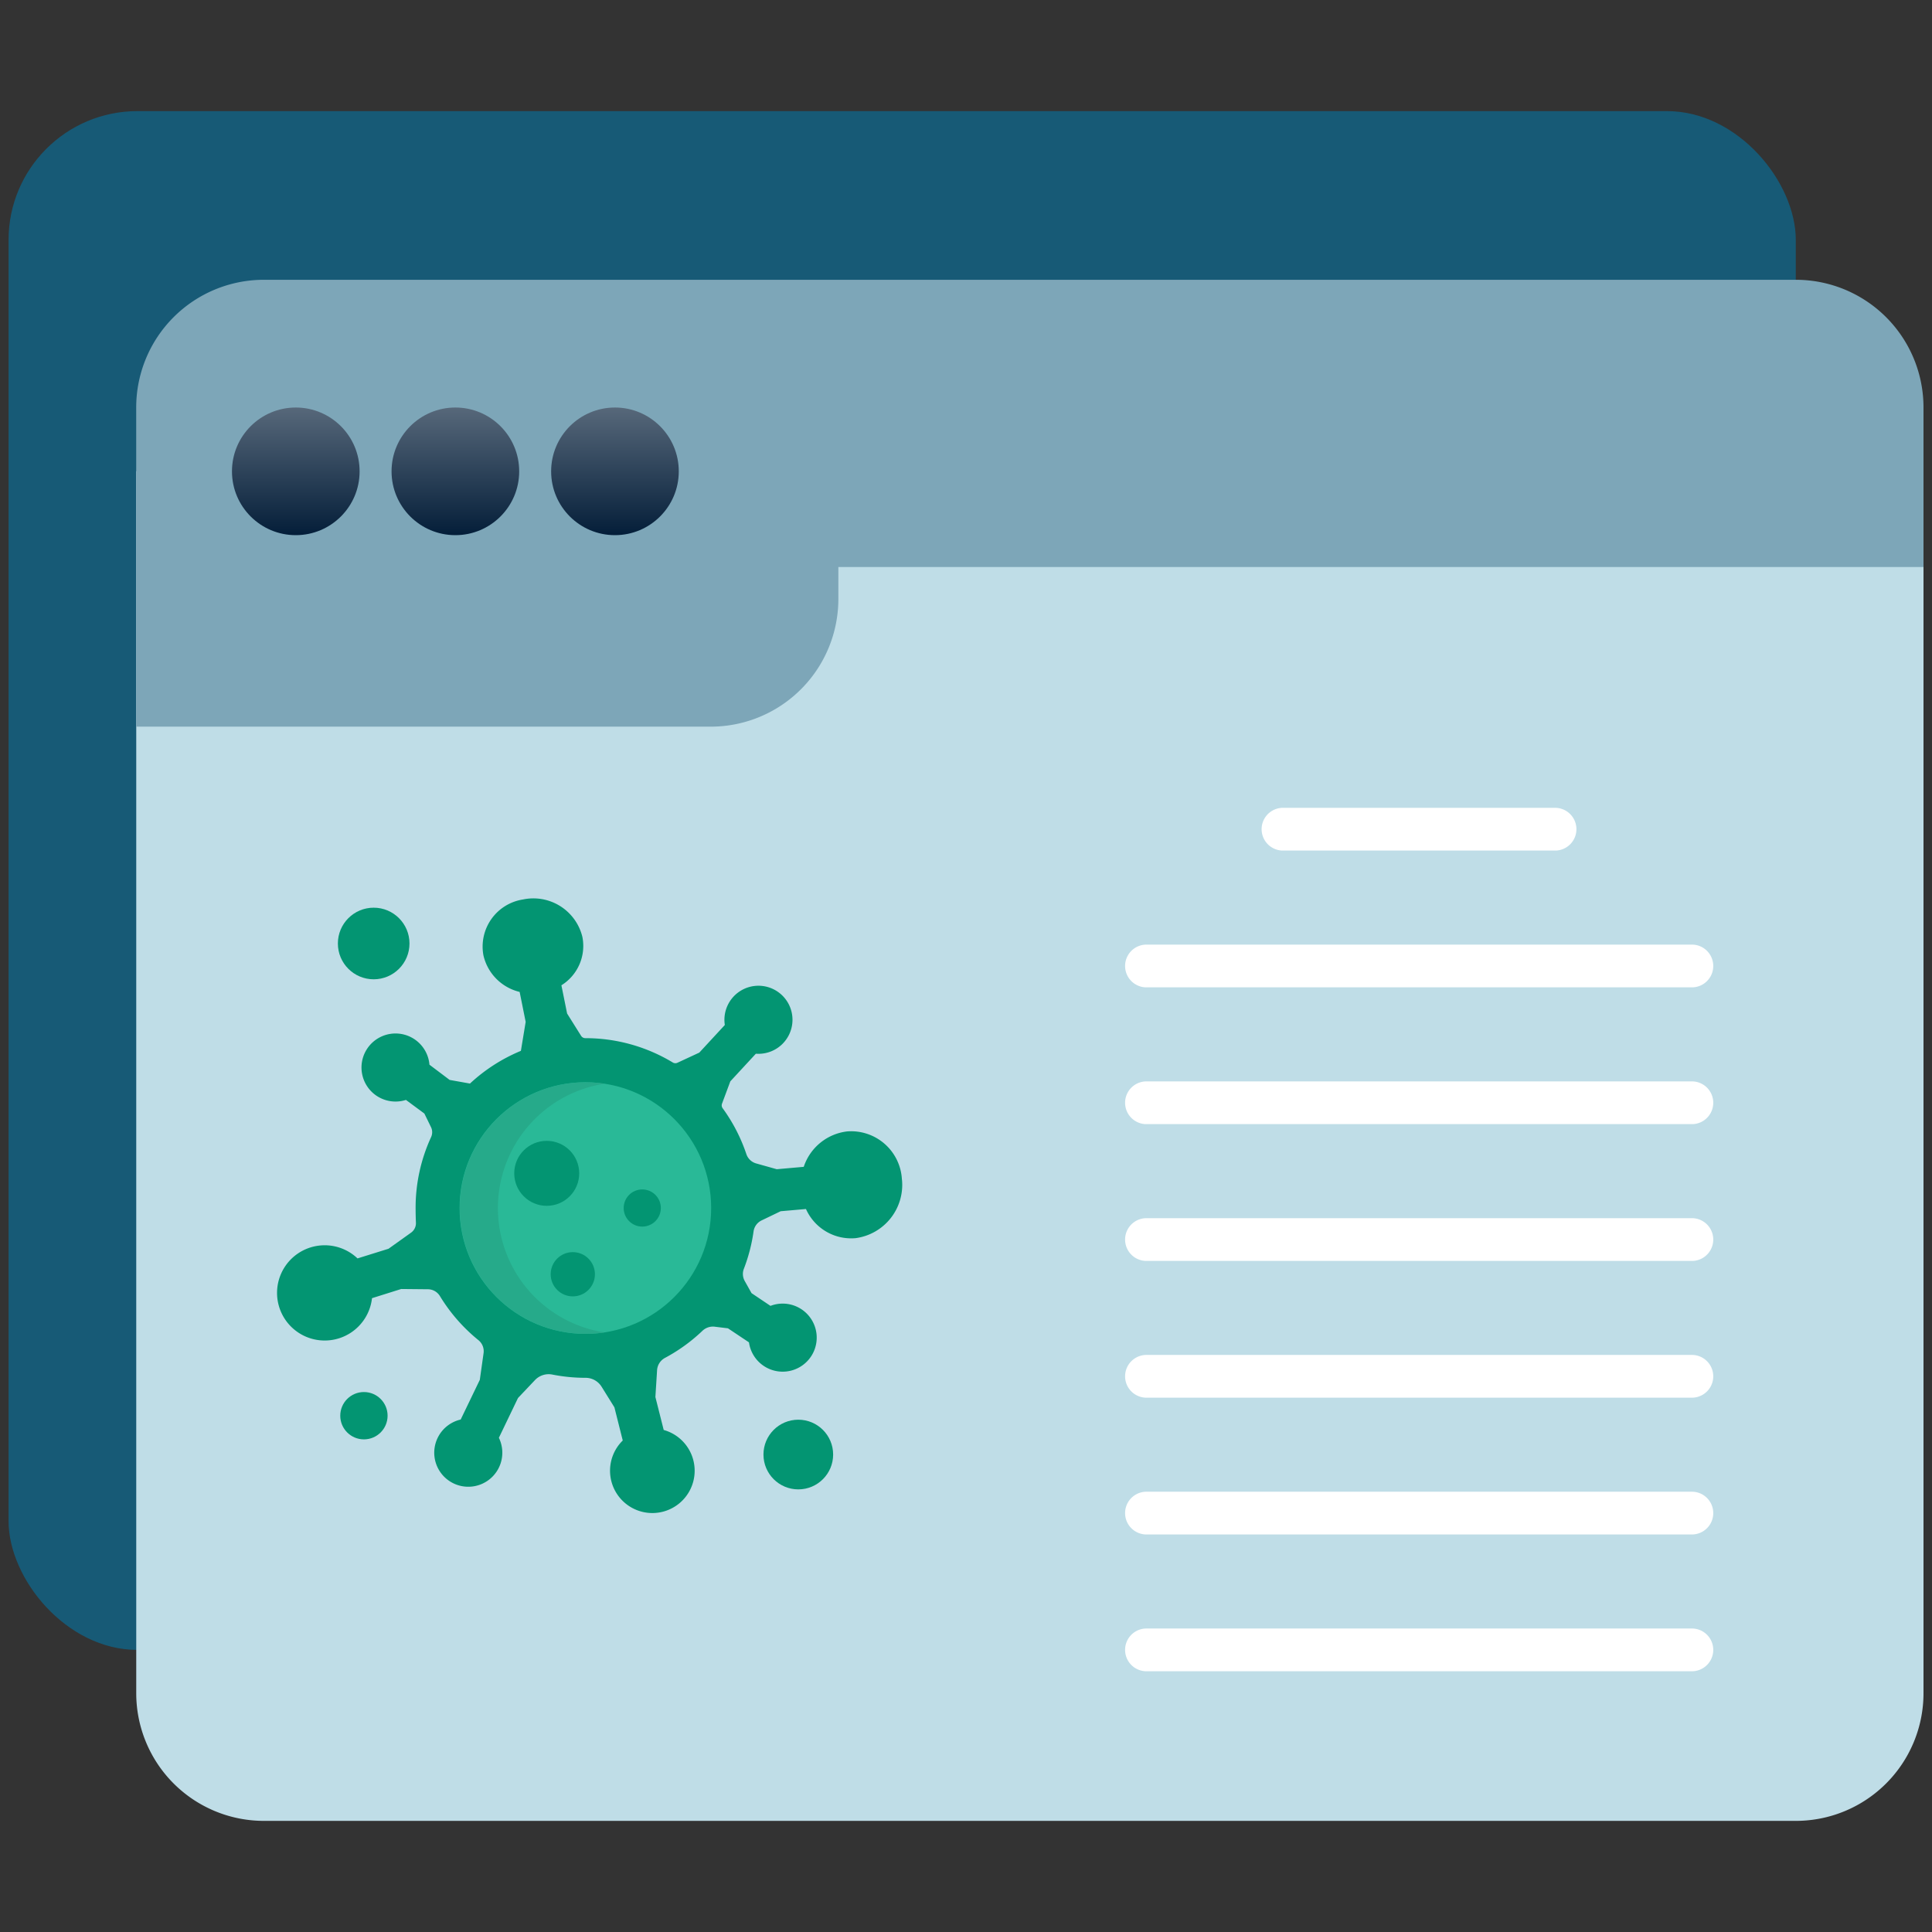 <svg xmlns="http://www.w3.org/2000/svg" xmlns:xlink="http://www.w3.org/1999/xlink" width="60" height="60" viewBox="0 0 60 60">
  <rect x="0" y="0" width="60" height="60" fill="#333333" stroke="none"/>
  <defs>
    <clipPath id="clip-path">
      <rect id="Rectangle_5820" data-name="Rectangle 5820" width="60" height="60" transform="translate(-737 -8719)" fill="#fff" stroke="#707070" stroke-width="1"/>
    </clipPath>
    <linearGradient id="linear-gradient" x1="0.5" y1="1" x2="0.5" gradientUnits="objectBoundingBox">
      <stop offset="0" stop-color="#041e39"/>
      <stop offset="1" stop-color="#57687a"/>
    </linearGradient>
  </defs>
  <g id="Mask_Group_44583" data-name="Mask Group 44583" transform="translate(737 8719)" clip-path="url(#clip-path)">
    <g id="Flat-Virus" transform="translate(-736.734 -8715.549)">
      <g id="covid-19_coronavirus_bacteria_virus_browse_browser_information" data-name="covid-19 coronavirus bacteria virus browse browser information" transform="translate(0 0)">
        <rect id="Rectangle_5819" data-name="Rectangle 5819" width="55.504" height="47.788" rx="4" fill="#175a76"/>
        <path id="Path_79889" data-name="Path 79889" d="M61.867,140.259v37.948a3.965,3.965,0,0,0,3.965,3.965h47.575a3.965,3.965,0,0,0,3.965-3.965V140.259Z" transform="translate(-57.902 -129.074)" fill="#bfdde7"/>
        <path id="Path_79890" data-name="Path 79890" d="M113.406,95.459H65.831a3.965,3.965,0,0,0-3.965,3.965v9.913H79.707a3.965,3.965,0,0,0,3.965-3.965v-.993h33.7V99.424a3.965,3.965,0,0,0-3.965-3.965Z" transform="translate(-57.902 -90.221)" fill="#7da6b8"/>
        <ellipse id="Ellipse_1277" data-name="Ellipse 1277" cx="1.982" cy="1.982" rx="1.982" ry="1.982" transform="translate(6.938 9.205)" fill="url(#linear-gradient)"/>
        <ellipse id="Ellipse_1278" data-name="Ellipse 1278" cx="1.982" cy="1.982" rx="1.982" ry="1.982" transform="translate(11.894 9.205)" fill="url(#linear-gradient)"/>
        <ellipse id="Ellipse_1279" data-name="Ellipse 1279" cx="1.982" cy="1.982" rx="1.982" ry="1.982" transform="translate(16.85 9.205)" fill="url(#linear-gradient)"/>
        <path id="Path_79891" data-name="Path 79891" d="M310.688,284.327H293.7a.664.664,0,0,1,0-1.327h16.991A.664.664,0,0,1,310.688,284.327Z" transform="translate(-258.387 -252.867)" fill="#fff"/>
        <path id="Path_79892" data-name="Path 79892" d="M310.688,252.327H293.7a.664.664,0,0,1,0-1.327h16.991A.664.664,0,0,1,310.688,252.327Z" transform="translate(-258.387 -225.115)" fill="#fff"/>
        <path id="Path_79893" data-name="Path 79893" d="M334.193,220.327h-8.5a.664.664,0,0,1,0-1.327h8.5A.664.664,0,0,1,334.193,220.327Z" transform="translate(-286.14 -197.363)" fill="#fff"/>
        <path id="Path_79894" data-name="Path 79894" d="M310.688,316.327H293.7a.664.664,0,0,1,0-1.327h16.991A.664.664,0,0,1,310.688,316.327Z" transform="translate(-258.387 -280.619)" fill="#fff"/>
        <path id="Path_79895" data-name="Path 79895" d="M310.688,348.327H293.7a.664.664,0,0,1,0-1.327h16.991A.664.664,0,0,1,310.688,348.327Z" transform="translate(-258.387 -308.372)" fill="#fff"/>
        <path id="Path_79896" data-name="Path 79896" d="M310.688,380.327H293.7a.664.664,0,0,1,0-1.327h16.991A.664.664,0,0,1,310.688,380.327Z" transform="translate(-258.387 -336.124)" fill="#fff"/>
        <path id="Path_79897" data-name="Path 79897" d="M310.688,412.327H293.7a.664.664,0,0,1,0-1.327h16.991A.664.664,0,0,1,310.688,412.327Z" transform="translate(-258.387 -363.876)" fill="#fff"/>
        <g id="virus_1_" data-name="virus (1)" transform="translate(8.341 24.454)">
          <g id="XMLID_107_" transform="translate(0 0)">
            <g id="Group_44914" data-name="Group 44914">
              <path id="Path_79225" data-name="Path 79225" d="M19.405,12.785A1.669,1.669,0,0,1,17.964,14.6a1.537,1.537,0,0,1-1.541-.905l-.786.069-.594.286a.448.448,0,0,0-.248.344,5.236,5.236,0,0,1-.3,1.156.446.446,0,0,0,.026.38l.212.378.588.395a1.057,1.057,0,1,1-.668,1.133L14,17.4l-.41-.05a.472.472,0,0,0-.384.129,5.308,5.308,0,0,1-1.162.84.467.467,0,0,0-.245.384l-.052.831.258,1.023a1.314,1.314,0,1,1-1.272.327l-.259-1.03-.4-.643a.586.586,0,0,0-.5-.274h0a5.3,5.3,0,0,1-1.025-.1.585.585,0,0,0-.54.169l-.529.558L6.886,20.8A1.057,1.057,0,1,1,5.7,20.233L6.294,19l.117-.83a.441.441,0,0,0-.157-.4,5.324,5.324,0,0,1-1.2-1.373.44.44,0,0,0-.373-.21l-.828-.008-.907.285a1.479,1.479,0,1,1-.45-1.235l.963-.3.7-.5a.362.362,0,0,0,.15-.326Q4.3,13.88,4.3,13.664a5.244,5.244,0,0,1,.48-2.2.361.361,0,0,0,0-.308l-.208-.426L4,10.307a1.057,1.057,0,1,1,.73-1.094l.627.473.631.113A5.288,5.288,0,0,1,7.57,8.783l.148-.9-.187-.93A1.516,1.516,0,0,1,6.407,5.82,1.481,1.481,0,0,1,7.634,4.082,1.566,1.566,0,0,1,9.478,5.238a1.438,1.438,0,0,1-.65,1.509l.177.877.434.692a.155.155,0,0,0,.131.073h0a5.24,5.24,0,0,1,2.718.756.153.153,0,0,0,.143.008l.679-.315.793-.858a1.057,1.057,0,1,1,.964.892l-.793.858-.258.693a.153.153,0,0,0,.02.143,5.248,5.248,0,0,1,.735,1.421.45.45,0,0,0,.3.291l.645.181.838-.074a1.62,1.62,0,0,1,1.349-1.1,1.579,1.579,0,0,1,1.7,1.5Z" transform="translate(0 -4.053)" fill="#039572"/>
            </g>
          </g>
          <g id="XMLID_8_" transform="translate(5.665 5.705)">
            <g id="Group_44915" data-name="Group 44915">
              <circle id="Ellipse_1144" data-name="Ellipse 1144" cx="3.907" cy="3.907" r="3.907" fill="#29b997"/>
            </g>
          </g>
          <path id="Path_79226" data-name="Path 79226" d="M142.607,150.37a3.907,3.907,0,0,1,3.311-3.861,3.906,3.906,0,1,0,0,7.723A3.908,3.908,0,0,1,142.607,150.37Z" transform="translate(-135.751 -140.758)" fill="#26aa8a"/>
          <g id="Group_44916" data-name="Group 44916" transform="translate(1.886 0.284)">
            <circle id="Ellipse_1145" data-name="Ellipse 1145" cx="1.112" cy="1.112" r="1.112" transform="translate(0)" fill="#039572"/>
            <circle id="Ellipse_1146" data-name="Ellipse 1146" cx="0.735" cy="0.735" r="0.735" transform="translate(0.074 15.042)" fill="#039572"/>
            <circle id="Ellipse_1147" data-name="Ellipse 1147" cx="1.082" cy="1.082" r="1.082" transform="translate(13.217 15.901)" fill="#039572"/>
            <circle id="Ellipse_1148" data-name="Ellipse 1148" cx="1.009" cy="1.009" r="1.009" transform="translate(5.477 7.241)" fill="#039572"/>
            <circle id="Ellipse_1149" data-name="Ellipse 1149" cx="0.687" cy="0.687" r="0.687" transform="translate(6.609 10.697)" fill="#039572"/>
            <circle id="Ellipse_1150" data-name="Ellipse 1150" cx="0.577" cy="0.577" r="0.577" transform="translate(8.876 8.75)" fill="#039572"/>
          </g>
        </g>
      </g>
    </g>
  </g>
</svg>
